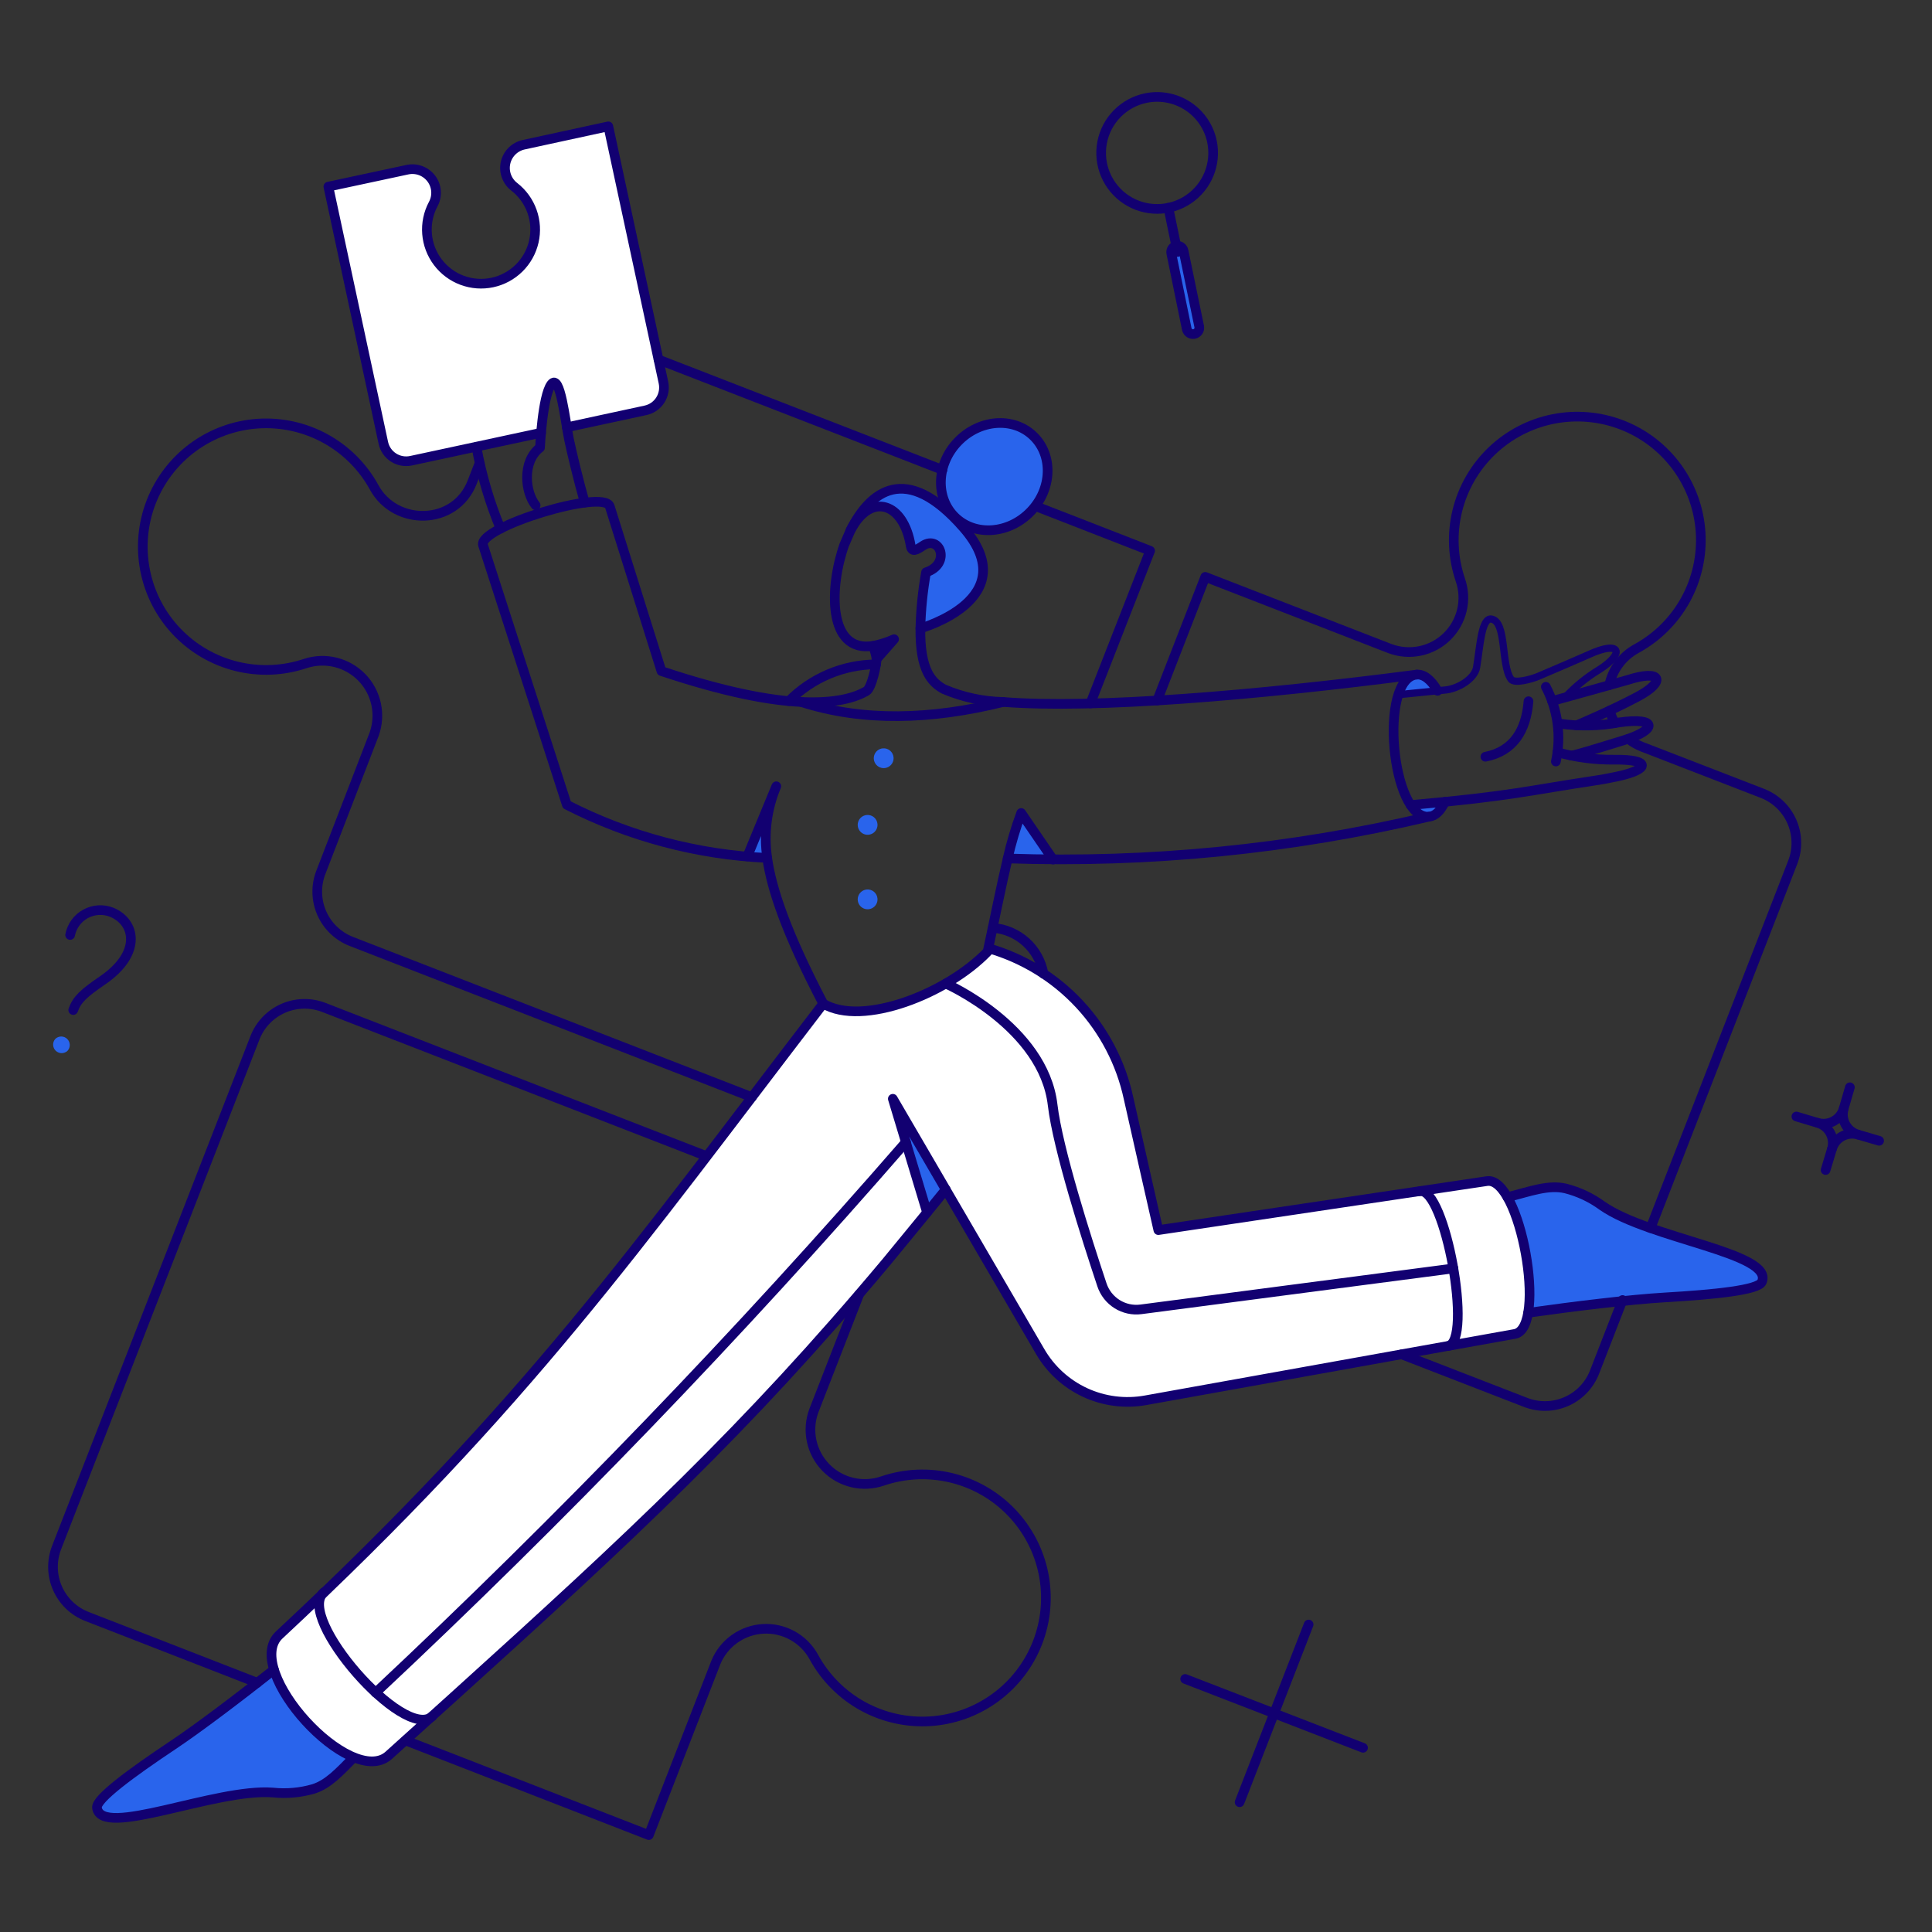 <svg xmlns="http://www.w3.org/2000/svg" fill="none" viewBox="-0.5 -0.5 200 200" height="200" width="200" id="Bring-Solutions-To-Problems--Streamline-Bangalore.svg"><rect x="-0.5" y="-0.5" width="200" height="200" fill="#333333" stroke="none"/><desc>Bring Solutions To Problems Streamline Illustration: https://streamlinehq.com</desc><g id="Bring-Solutions-To-Problems--Streamline-Bangalore.svg"><g id="color 2"><path id="Vector" fill="#ffffff" d="m153.4 121.772 -33.99 5.067c-1.64 -7.343 -2.511 -11.003 -3.085 -13.631 -2.398 -10.921 -11.887 -14.668 -14.515 -15.498 -0.33 1.98 -11.864 8.839 -17.099 5.703C65.549 128.432 53.73 144.782 28.405 168.752c-3.894 3.611 7.449 16.012 11.362 12.457 24.372 -21.838 37.328 -33.79 55.71 -56.164l-3.553 -11.797 15.237 26.179c1.083 1.857 2.709 3.336 4.66 4.24 1.951 0.902 4.131 1.184 6.248 0.808l38.187 -6.881c3.423 -0.558 0.65 -16.455 -2.856 -15.822Z" stroke-width="1"></path><path id="Vector_2" fill="#ffffff" d="m68.18 39.103 -5.709 -26.522 -8.791 1.89c-0.456 0.106 -0.872 0.34 -1.201 0.673 -0.328 0.334 -0.555 0.754 -0.654 1.211 -0.099 0.458 -0.066 0.934 0.095 1.373 0.161 0.439 0.444 0.824 0.815 1.109 0.846 0.652 1.489 1.533 1.851 2.538 0.363 1.005 0.431 2.093 0.196 3.135 -0.235 1.042 -0.763 1.996 -1.521 2.748 -0.759 0.752 -1.716 1.272 -2.761 1.498 -1.044 0.226 -2.131 0.149 -3.133 -0.222 -1.002 -0.371 -1.877 -1.021 -2.522 -1.872 -0.645 -0.852 -1.033 -1.87 -1.119 -2.935 -0.086 -1.065 0.135 -2.132 0.635 -3.076 0.219 -0.413 0.316 -0.879 0.28 -1.344 -0.036 -0.466 -0.203 -0.911 -0.482 -1.286 -0.279 -0.374 -0.659 -0.661 -1.095 -0.828 -0.436 -0.167 -0.911 -0.206 -1.368 -0.114l-8.205 1.758L39.203 45.361c0.135 0.627 0.514 1.174 1.053 1.521 0.539 0.347 1.194 0.467 1.82 0.331l13.478 -2.892c0.126 -1.367 0.372 -4.163 1.021 -5.029 0.737 -0.982 1.267 2.288 1.626 4.443l8.129 -1.758c0.626 -0.136 1.172 -0.516 1.519 -1.054 0.347 -0.539 0.466 -1.193 0.331 -1.819Z" stroke-width="1"></path></g><g id="color 1"><path id="Vector_3" fill="#2964ec" d="M92.056 65.683 90.246 67.744c-0.068 -0.474 -0.194 -0.937 -0.374 -1.38 0.748 -0.159 1.479 -0.386 2.184 -0.681Z" stroke-width="1"></path><path id="Vector_4" fill="#2964ec" d="M105.213 83.662c-0.569 1.537 -1.037 3.109 -1.399 4.707 2.344 0.094 2.495 0.15 4.726 0.15l-3.327 -4.858Z" stroke-width="1"></path><path id="Vector_5" fill="#2964ec" d="M97.41 122.642c-0.643 0.813 -1.304 1.607 -1.928 2.401l-3.553 -11.797 5.481 9.396Z" stroke-width="1"></path><path id="Vector_6" fill="#2964ec" d="M99.239 54.133c-6.008 -6.881 -9.678 -3.705 -11.679 0.227 2.117 -4.008 5.463 -2.798 6.219 1.626 0.076 0.51 0.359 0.473 0.416 0.435 0.303 -0.08 0.586 -0.222 0.832 -0.416 1.758 -1.229 2.968 1.853 0.34 2.741 -0.341 1.91 -0.537 3.844 -0.586 5.784 0 0 10.905 -3.039 4.459 -10.397Z" stroke-width="1"></path><path id="Vector_7" fill="#2964ec" d="M106.196 52.45c-2.231 2.325 -5.723 2.604 -7.808 0.605 -2.085 -1.999 -1.966 -5.501 0.265 -7.827 2.231 -2.325 5.723 -2.604 7.808 -0.605 2.085 1.999 1.966 5.501 -0.265 7.827Z" stroke-width="1"></path><path id="Vector_8" fill="#2964ec" d="M27.86 172.36C16.372 181.389 9.353 185.128 9.539 186.632c0.398 3.233 12.269 -2.061 18.223 -1.569 1.41 0.148 2.836 0.02 4.197 -0.378 1.531 -0.473 2.687 -1.758 4.159 -3.252 -3.781 -1.898 -6.724 -5.131 -8.259 -9.073Z" stroke-width="1"></path><path id="Vector_9" fill="#2964ec" d="M165.369 124.324c-4.188 -2.903 -5.97 -1.89 -9.811 -0.889 1.798 3.716 2.537 7.857 2.136 11.966 4.858 -0.68 10.605 -1.38 14.159 -1.592 5.161 -0.298 9.678 -0.755 10.039 -1.607 1.288 -2.982 -11.647 -4.439 -16.523 -7.878Z" stroke-width="1"></path><path id="Vector_10" fill="#2964ec" d="m148.314 71.012 -4.007 0.398c0.907 -2.608 2.627 -2.799 4.007 -0.398Z" stroke-width="1"></path><path id="Vector_11" fill="#2964ec" d="M149.071 82.508c-0.889 1.966 -2.306 2.042 -3.516 0.284l3.516 -0.284Z" stroke-width="1"></path><path id="Vector_12" fill="#2964ec" d="M123.134 34.095c-0.085 0.018 -0.172 0.019 -0.257 0.003 -0.085 -0.016 -0.166 -0.049 -0.238 -0.096 -0.073 -0.048 -0.134 -0.109 -0.182 -0.181 -0.049 -0.072 -0.082 -0.152 -0.099 -0.237l-1.607 -7.861c-0.035 -0.168 -0.002 -0.343 0.092 -0.487 0.095 -0.144 0.242 -0.244 0.409 -0.279 0.168 -0.035 0.343 -0.002 0.488 0.092 0.143 0.094 0.244 0.241 0.279 0.409l1.607 7.861c0.022 0.083 0.027 0.17 0.014 0.256 -0.013 0.085 -0.044 0.167 -0.091 0.24 -0.046 0.073 -0.106 0.135 -0.178 0.183 -0.072 0.048 -0.152 0.081 -0.237 0.097Z" stroke-width="1"></path><path id="Vector_13" fill="#2964ec" d="m79.844 80.901 -2.985 7.277c0.681 0.057 1.38 0.095 2.061 0.132 -0.379 -2.508 -0.059 -5.072 0.924 -7.41Z" stroke-width="1"></path><path id="Vector_14" fill="#2964ec" d="M6.495 108.274c-0.165 0.158 -0.385 0.247 -0.614 0.247 -0.229 -0.001 -0.448 -0.09 -0.613 -0.249 -0.164 -0.159 -0.26 -0.376 -0.268 -0.605 -0.008 -0.229 0.074 -0.451 0.227 -0.621 0.165 -0.158 0.385 -0.247 0.614 -0.247 0.229 0.001 0.448 0.09 0.613 0.249 0.164 0.159 0.26 0.376 0.268 0.605 0.008 0.229 -0.074 0.451 -0.227 0.621Z" stroke-width="1"></path><path id="Vector_15" fill="#2964ec" d="M92 77.896c0.019 0.202 -0.023 0.405 -0.12 0.583 -0.097 0.178 -0.244 0.324 -0.423 0.418 -0.179 0.094 -0.383 0.134 -0.584 0.113 -0.202 -0.021 -0.392 -0.101 -0.548 -0.231 -0.156 -0.13 -0.27 -0.302 -0.328 -0.497 -0.058 -0.194 -0.057 -0.401 0.003 -0.595 0.06 -0.194 0.176 -0.365 0.333 -0.493 0.157 -0.128 0.349 -0.206 0.551 -0.225 0.134 -0.013 0.27 0.001 0.398 0.04 0.129 0.04 0.249 0.104 0.352 0.191 0.104 0.086 0.189 0.192 0.252 0.311 0.063 0.119 0.101 0.25 0.113 0.384Z" stroke-width="1"></path><path id="Vector_16" fill="#2964ec" d="M90.336 84.796c0.019 0.202 -0.023 0.405 -0.12 0.583 -0.097 0.178 -0.244 0.324 -0.423 0.418 -0.179 0.094 -0.383 0.134 -0.584 0.113 -0.202 -0.021 -0.392 -0.101 -0.548 -0.231 -0.156 -0.13 -0.27 -0.302 -0.328 -0.497 -0.058 -0.194 -0.057 -0.401 0.003 -0.595 0.06 -0.194 0.176 -0.365 0.333 -0.493 0.157 -0.128 0.349 -0.206 0.551 -0.225 0.134 -0.013 0.27 0 0.399 0.04 0.129 0.04 0.249 0.104 0.352 0.19 0.104 0.086 0.189 0.192 0.252 0.311 0.063 0.119 0.101 0.25 0.113 0.384Z" stroke-width="1"></path><path id="Vector_17" fill="#2964ec" d="M90.336 92.508c0.019 0.202 -0.023 0.405 -0.12 0.583 -0.097 0.178 -0.244 0.324 -0.423 0.418 -0.179 0.094 -0.383 0.134 -0.584 0.113 -0.202 -0.021 -0.392 -0.101 -0.548 -0.231 -0.156 -0.13 -0.27 -0.302 -0.328 -0.497 -0.058 -0.194 -0.057 -0.401 0.003 -0.595 0.06 -0.194 0.176 -0.365 0.333 -0.493 0.157 -0.128 0.349 -0.206 0.551 -0.225 0.134 -0.013 0.27 0.001 0.398 0.04s0.249 0.104 0.352 0.19c0.104 0.086 0.189 0.192 0.252 0.311 0.063 0.119 0.101 0.25 0.113 0.384Z" stroke-width="1"></path></g><g id="outlines"><path id="Vector_18" stroke="#120071" stroke-linecap="round" stroke-linejoin="round" d="M41.492 179.675 66.665 189.468l6.937 -17.864c0.404 -0.984 1.078 -1.833 1.944 -2.45 0.866 -0.617 1.89 -0.975 2.951 -1.035 1.062 -0.06 2.119 0.183 3.048 0.699 0.93 0.516 1.694 1.286 2.205 2.218 1.165 2.14 2.918 3.902 5.051 5.08 2.133 1.177 4.559 1.721 6.991 1.567 2.432 -0.155 4.769 -1.001 6.736 -2.439 1.968 -1.438 3.483 -3.408 4.369 -5.677 0.886 -2.271 1.104 -4.747 0.63 -7.137 -0.475 -2.39 -1.622 -4.595 -3.306 -6.355 -1.686 -1.761 -3.839 -3.003 -6.206 -3.581 -2.367 -0.578 -4.851 -0.468 -7.157 0.318 -1.008 0.347 -2.094 0.401 -3.131 0.155 -1.037 -0.246 -1.983 -0.781 -2.728 -1.543 -0.745 -0.763 -1.258 -1.721 -1.479 -2.764 -0.221 -1.043 -0.142 -2.127 0.23 -3.126l4.688 -12.04" stroke-width="1"></path><path id="Vector_19" stroke="#120071" stroke-linecap="round" stroke-linejoin="round" d="m26.137 173.702 -17.637 -6.865c-0.675 -0.263 -1.291 -0.656 -1.814 -1.156 -0.523 -0.501 -0.942 -1.1 -1.234 -1.763 -0.291 -0.663 -0.449 -1.377 -0.465 -2.101 -0.015 -0.723 0.112 -1.444 0.375 -2.118l20.53 -52.765c0.263 -0.676 0.656 -1.294 1.157 -1.817 0.501 -0.523 1.101 -0.943 1.765 -1.235 0.664 -0.292 1.378 -0.449 2.103 -0.464 0.725 -0.015 1.445 0.113 2.121 0.377l39.601 15.388" stroke-width="1"></path><path id="Vector_20" stroke="#120071" stroke-linecap="round" stroke-linejoin="round" d="M166.141 73.056c0.117 0.451 0.296 0.883 0.529 1.286" stroke-width="1"></path><path id="Vector_21" stroke="#120071" stroke-linecap="round" stroke-linejoin="round" d="M166.088 70.429c0.167 -0.796 0.505 -1.547 0.991 -2.2 0.486 -0.653 1.107 -1.192 1.822 -1.581 2.139 -1.166 3.902 -2.918 5.079 -5.051 1.177 -2.133 1.72 -4.559 1.566 -6.99 -0.155 -2.432 -1.001 -4.769 -2.439 -6.736 -1.438 -1.967 -3.408 -3.483 -5.677 -4.368 -2.271 -0.885 -4.746 -1.104 -7.136 -0.63 -2.39 0.474 -4.595 1.621 -6.355 3.306 -1.76 1.685 -3.002 3.838 -3.58 6.205 -0.577 2.367 -0.468 4.85 0.318 7.156 0.348 1.008 0.402 2.094 0.157 3.131 -0.246 1.037 -0.781 1.984 -1.544 2.729 -0.763 0.745 -1.721 1.258 -2.765 1.478 -1.043 0.221 -2.127 0.141 -3.126 -0.231l-19.131 -7.429 -4.975 12.798" stroke-width="1"></path><path id="Vector_22" stroke="#120071" stroke-linecap="round" stroke-linejoin="round" d="m144.59 139.698 12.835 4.975c0.676 0.264 1.396 0.392 2.12 0.377 0.724 -0.015 1.44 -0.173 2.103 -0.465 0.664 -0.292 1.263 -0.71 1.764 -1.234 0.501 -0.524 0.895 -1.141 1.157 -1.817l2.897 -7.455m0.6 -58.086c0.432 0.337 0.909 0.61 1.418 0.813l12.458 4.821c0.676 0.262 1.293 0.656 1.816 1.157s0.943 1.101 1.235 1.765c0.292 0.664 0.449 1.378 0.464 2.103 0.015 0.725 -0.113 1.445 -0.377 2.12l-14.715 37.853" stroke-width="1"></path><path id="Vector_23" stroke="#120071" stroke-linecap="round" stroke-linejoin="round" d="M102.286 95.552c1.276 0.098 2.483 0.617 3.43 1.476s1.582 2.009 1.804 3.269" stroke-width="1"></path><path id="Vector_24" stroke="#120071" stroke-linecap="round" stroke-linejoin="round" d="M81.167 72.073c2.386 -2.408 5.628 -3.774 9.018 -3.8" stroke-width="1"></path><path id="Vector_25" stroke="#120071" stroke-linecap="round" stroke-linejoin="round" d="M97.065 48.14 67.67 36.722" stroke-width="1"></path><path id="Vector_26" stroke="#120071" stroke-linecap="round" stroke-linejoin="round" d="m112.378 72.319 6.181 -15.804 -11.796 -4.594" stroke-width="1"></path><path id="Vector_27" stroke="#120071" stroke-linecap="round" stroke-linejoin="round" d="M77.329 113.076 35.854 96.951c-1.362 -0.534 -2.457 -1.585 -3.046 -2.925 -0.588 -1.339 -0.621 -2.857 -0.093 -4.221l5.52 -14.31c0.356 -1 0.425 -2.08 0.199 -3.117 -0.226 -1.037 -0.738 -1.991 -1.477 -2.752 -0.74 -0.761 -1.678 -1.3 -2.708 -1.556 -1.03 -0.256 -2.112 -0.218 -3.122 0.109 -2.301 0.777 -4.776 0.882 -7.134 0.301 -2.358 -0.581 -4.502 -1.822 -6.179 -3.579 -1.677 -1.757 -2.818 -3.955 -3.289 -6.338 -0.471 -2.383 -0.253 -4.85 0.63 -7.113 0.883 -2.263 2.392 -4.227 4.352 -5.661 1.96 -1.434 4.288 -2.28 6.712 -2.437 2.424 -0.157 4.842 0.381 6.97 1.55 2.129 1.17 3.879 2.922 5.046 5.052 2.198 4.037 8.402 3.98 10.149 -0.548l0.756 -1.947" stroke-width="1"></path><path id="Vector_28" stroke="#120071" stroke-linecap="round" stroke-linejoin="round" d="M89.867 66.367c0.753 -0.151 1.487 -0.385 2.189 -0.697L90.246 67.725" stroke-width="1"></path><path id="Vector_29" stroke="#120071" stroke-linecap="round" stroke-linejoin="round" d="M103.361 72.167c-2.113 -0.045 -4.199 -0.494 -6.144 -1.323 -1.264 -0.686 -2.494 -1.928 -2.439 -6.314 0.05 -1.94 0.246 -3.873 0.586 -5.784 2.628 -0.87 1.442 -3.936 -0.34 -2.741 -0.656 0.44 -1.131 0.713 -1.248 0 -0.72 -4.449 -4.101 -5.634 -6.219 -1.626l-0.662 1.531c-1.532 4.312 -1.761 11.199 2.972 10.453 0.185 0.435 0.311 0.893 0.374 1.361 0.025 0.473 -0.493 3.005 -1.059 3.327 -1.155 0.659 -3.157 1.286 -6.749 1.115" stroke-width="1"></path><path id="Vector_30" stroke="#120071" stroke-linecap="round" stroke-linejoin="round" d="M145.525 82.839c10.337 -0.904 12.345 -1.528 19.005 -2.523 0.681 -0.095 1.476 -0.244 2.382 -0.435 3.348 -0.708 3.592 -1.791 -0.321 -1.739 -1.987 0.026 -3.967 -0.235 -5.879 -0.775" stroke-width="1"></path><path id="Vector_31" stroke="#120071" stroke-linecap="round" stroke-linejoin="round" d="M162.133 77.709c0.019 0.095 2.496 -0.661 5.501 -1.592 3.365 -1.039 3.572 -2.407 -0.51 -1.834 -2.058 0.391 -4.168 0.43 -6.239 0.113" stroke-width="1"></path><path id="Vector_32" stroke="#120071" stroke-linecap="round" stroke-linejoin="round" d="M160.168 72.073s7.39 -2.046 7.845 -2.189c3.482 -1.127 4.008 0.133 1.04 1.72 -2.722 1.456 -6.352 2.985 -6.352 2.985" stroke-width="1"></path><path id="Vector_33" fill="#120071" d="M144.21 71.046c-0.205 0.021 -0.354 0.204 -0.333 0.409 0.021 0.205 0.204 0.354 0.409 0.334l-0.076 -0.742Zm4.804 -0.107v0.373c0.009 0 0.017 -0 0.026 -0.001l-0.026 -0.372Zm3.346 -2.363 0.368 0.062 -0.368 -0.062Zm1.531 -4.991 0.059 -0.369 -0.001 0 -0.058 0.369Zm2.023 6.22 0.304 -0.216 0 -0 -0.304 0.216Zm2.817 -0.284 0.143 0.344 0.001 -0 -0.144 -0.344Zm5.217 -2.25 -0.156 -0.339 -0.001 0 0.157 0.338Zm1.134 1.531 0.193 0.319 0.008 -0.005 -0.201 -0.314Zm-3.84 2.643c-0.14 0.151 -0.132 0.387 0.018 0.527 0.15 0.141 0.387 0.133 0.527 -0.018l-0.545 -0.509Zm-16.995 -0.028 0.038 0.371c0 -0 0 -0 0.001 -0 0 -0 0.001 -0 0.002 -0 0.003 -0 0.006 -0 0.01 -0.001l0.04 -0.004c0.035 -0.003 0.086 -0.009 0.15 -0.015 0.129 -0.013 0.314 -0.032 0.536 -0.054 0.444 -0.045 1.036 -0.105 1.629 -0.164 0.594 -0.06 1.188 -0.12 1.637 -0.164 0.224 -0.022 0.412 -0.041 0.544 -0.054 0.067 -0.006 0.118 -0.012 0.155 -0.015 0.018 -0.002 0.031 -0.003 0.041 -0.004 0.023 -0.002 0.004 0 -0.017 0v-0.746c-0.01 0 -0.018 0 -0.019 0 -0.004 0 -0.006 0 -0.008 0 -0.003 0 -0.006 0 -0.008 0.001 -0.005 0 -0.01 0.001 -0.016 0.001 -0.011 0.001 -0.026 0.002 -0.045 0.004 -0.037 0.004 -0.091 0.009 -0.156 0.015 -0.133 0.013 -0.321 0.032 -0.546 0.054 -0.449 0.045 -1.043 0.105 -1.637 0.165 -0.593 0.06 -1.185 0.12 -1.63 0.164 -0.222 0.022 -0.406 0.041 -0.535 0.054 -0.065 0.007 -0.116 0.012 -0.15 0.015 -0.018 0.002 -0.031 0.003 -0.04 0.004l-0.01 0.001c-0.001 0 -0.002 0 -0.003 0 0 0 0 0 -0.001 0l0.038 0.371Zm4.792 -0.106c0.764 -0.052 1.612 -0.367 2.296 -0.825 0.675 -0.452 1.266 -1.095 1.392 -1.849l-0.736 -0.123c-0.077 0.458 -0.469 0.948 -1.071 1.352 -0.593 0.397 -1.317 0.659 -1.933 0.701l0.052 0.744Zm3.688 -2.674c0.089 -0.527 0.163 -1.118 0.242 -1.691 0.079 -0.578 0.16 -1.141 0.262 -1.631 0.102 -0.498 0.22 -0.885 0.356 -1.131 0.139 -0.251 0.222 -0.234 0.246 -0.231l0.115 -0.737c-0.497 -0.078 -0.822 0.261 -1.013 0.606 -0.194 0.35 -0.329 0.831 -0.436 1.341 -0.107 0.518 -0.192 1.104 -0.271 1.682 -0.079 0.583 -0.152 1.156 -0.238 1.668l0.736 0.123Zm1.104 -4.684c0.198 0.032 0.387 0.195 0.555 0.636 0.165 0.433 0.266 1.024 0.352 1.694 0.085 0.652 0.157 1.383 0.273 2.027 0.114 0.638 0.283 1.268 0.597 1.71l0.609 -0.432c-0.212 -0.297 -0.358 -0.783 -0.472 -1.41 -0.111 -0.621 -0.178 -1.305 -0.267 -1.991 -0.087 -0.667 -0.195 -1.339 -0.395 -1.864 -0.197 -0.518 -0.531 -1.011 -1.135 -1.107l-0.117 0.737Zm1.777 6.067c0.19 0.268 0.516 0.344 0.769 0.366 0.274 0.023 0.586 -0.007 0.888 -0.059 0.604 -0.104 1.245 -0.311 1.608 -0.462l-0.287 -0.689c-0.317 0.132 -0.904 0.322 -1.449 0.416 -0.273 0.047 -0.514 0.066 -0.697 0.051 -0.202 -0.017 -0.234 -0.068 -0.224 -0.054l-0.609 0.432Zm3.266 -0.156c1.115 -0.468 4.863 -2.085 5.23 -2.255l-0.314 -0.677c-0.353 0.164 -4.086 1.775 -5.204 2.244l0.289 0.688Zm5.229 -2.255c0.821 -0.379 1.438 -0.565 1.856 -0.62 0.21 -0.027 0.348 -0.018 0.429 0.002 0.079 0.02 0.066 0.038 0.049 0.007 -0.016 -0.03 0.006 -0.028 -0.02 0.05 -0.026 0.078 -0.089 0.195 -0.212 0.347 -0.246 0.302 -0.681 0.681 -1.324 1.092l0.402 0.629c0.682 -0.435 1.187 -0.864 1.501 -1.25 0.156 -0.192 0.278 -0.389 0.341 -0.584 0.065 -0.195 0.083 -0.426 -0.032 -0.638 -0.115 -0.214 -0.319 -0.326 -0.526 -0.377 -0.204 -0.051 -0.444 -0.051 -0.704 -0.018 -0.523 0.068 -1.217 0.288 -2.072 0.682l0.312 0.678Zm0.785 0.873c-1.346 0.815 -2.573 1.812 -3.647 2.962l0.545 0.509c1.027 -1.1 2.201 -2.053 3.487 -2.833l-0.386 -0.638Z" stroke-width="1"></path><path id="Vector_34" stroke="#120071" stroke-linecap="round" stroke-linejoin="round" d="M159.525 70.598c1.246 2.375 1.613 5.113 1.039 7.732" stroke-width="1"></path><path id="Vector_35" stroke="#120071" stroke-linecap="round" stroke-linejoin="round" d="M157.729 72.092c-0.246 3.063 -1.592 5.18 -4.462 5.747" stroke-width="1"></path><path id="Vector_36" stroke="#120071" stroke-linecap="round" stroke-linejoin="round" d="M103.814 88.369c0.362 -1.598 0.83 -3.171 1.399 -4.707l3.301 4.821" stroke-width="1"></path><path id="Vector_37" stroke="#120071" stroke-linecap="round" stroke-linejoin="round" d="m95.47 125.018 -3.546 -11.772 5.481 9.396" stroke-width="1"></path><path id="Vector_38" stroke="#120071" stroke-linecap="round" stroke-linejoin="round" d="M84.721 103.397c-19.509 25.445 -30.546 41.342 -56.317 65.352 -3.881 3.619 7.418 16.001 11.343 12.457l6.766 -6.105C64.874 158.504 76.724 147.501 91.242 130.166c0 0 5.519 -6.711 6.162 -7.524l9.774 16.768c1.08 1.86 2.705 3.342 4.657 4.246 1.952 0.902 4.134 1.183 6.251 0.802l38.208 -6.865c3.422 -0.57 0.588 -16.431 -2.892 -15.821l-33.99 5.067s-2.644 -11.641 -3.085 -13.649c-0.786 -3.654 -2.548 -7.027 -5.097 -9.76 -2.55 -2.733 -5.792 -4.724 -9.383 -5.762" stroke-width="1"></path><path id="Vector_39" stroke="#120071" stroke-linecap="round" stroke-linejoin="round" d="M87.56 54.36c2.004 -3.932 5.671 -7.107 11.682 -0.227 6.427 7.354 -4.462 10.416 -4.462 10.416" stroke-width="1"></path><path id="Vector_40" stroke="#120071" stroke-linecap="round" stroke-linejoin="round" d="M106.196 52.45c-2.231 2.325 -5.723 2.604 -7.808 0.605 -2.085 -1.999 -1.966 -5.501 0.265 -7.827 2.231 -2.325 5.723 -2.604 7.808 -0.605 2.085 1.999 1.966 5.501 -0.265 7.827Z" stroke-width="1"></path><path id="Vector_41" stroke="#120071" stroke-linecap="round" stroke-linejoin="round" d="M36.118 181.433c-1.475 1.492 -2.631 2.77 -4.159 3.252 -1.361 0.397 -2.787 0.525 -4.197 0.378 -5.956 -0.475 -17.822 4.801 -18.223 1.569 -0.112 -0.907 3.535 -3.592 7.846 -6.468 2.722 -1.815 6.844 -4.952 10.472 -7.807" stroke-width="1"></path><path id="Vector_42" stroke="#120071" stroke-linecap="round" stroke-linejoin="round" d="M155.555 123.436c2.401 -0.624 4.253 -1.32 6.011 -0.907 1.37 0.348 2.66 0.956 3.8 1.791 4.891 3.421 17.798 4.891 16.523 7.882 -0.362 0.85 -4.876 1.305 -10.039 1.607 -3.554 0.209 -9.301 0.907 -14.159 1.592" stroke-width="1"></path><path id="Vector_43" stroke="#120071" stroke-linecap="round" stroke-linejoin="round" d="M146.156 69.333c0.708 -0.059 1.477 0.497 2.158 1.68" stroke-width="1"></path><path id="Vector_44" stroke="#120071" stroke-linecap="round" stroke-linejoin="round" d="M149.071 82.508c-0.416 0.907 -0.983 1.475 -1.626 1.531" stroke-width="1"></path><path id="Vector_45" stroke="#120071" stroke-linecap="round" stroke-linejoin="round" d="M123.645 33.32c0.028 0.168 -0.01 0.34 -0.105 0.48 -0.097 0.14 -0.244 0.238 -0.41 0.272 -0.166 0.034 -0.339 0.003 -0.484 -0.088 -0.143 -0.091 -0.246 -0.234 -0.287 -0.399l-1.607 -7.861c-0.035 -0.168 -0.002 -0.343 0.092 -0.487 0.095 -0.144 0.242 -0.244 0.41 -0.279 0.167 -0.035 0.342 -0.002 0.487 0.092 0.143 0.094 0.244 0.241 0.279 0.409l1.626 7.861Z" stroke-width="1"></path><path id="Vector_46" stroke="#120071" stroke-linecap="round" stroke-linejoin="round" d="m120.45 21.012 0.945 4.575" stroke-width="1"></path><path id="Vector_47" stroke="#120071" stroke-linecap="round" stroke-linejoin="round" d="M118.124 9.651c-1.123 0.23 -2.153 0.788 -2.959 1.603 -0.807 0.815 -1.353 1.851 -1.57 2.977 -0.218 1.126 -0.097 2.291 0.348 3.348 0.445 1.057 1.193 1.958 2.15 2.59 0.956 0.632 2.08 0.966 3.226 0.959 1.147 -0.006 2.266 -0.352 3.216 -0.995 0.95 -0.642 1.688 -1.552 2.121 -2.613 0.433 -1.062 0.541 -2.228 0.311 -3.351 -0.152 -0.746 -0.451 -1.455 -0.877 -2.086 -0.427 -0.631 -0.973 -1.172 -1.609 -1.591 -0.636 -0.42 -1.347 -0.71 -2.095 -0.854 -0.747 -0.144 -1.516 -0.14 -2.263 0.013Z" stroke-width="1"></path><path id="Vector_48" stroke="#120071" stroke-linecap="round" stroke-linejoin="round" d="m187.673 115.741 -2.212 -0.662" stroke-width="1"></path><path id="Vector_49" stroke="#120071" stroke-linecap="round" stroke-linejoin="round" d="m190.357 114.267 0.643 -2.212" stroke-width="1"></path><path id="Vector_50" stroke="#120071" stroke-linecap="round" stroke-linejoin="round" d="m188.486 120.619 0.662 -2.193" stroke-width="1"></path><path id="Vector_51" stroke="#120071" stroke-linecap="round" stroke-linejoin="round" d="m191.832 116.951 2.193 0.643" stroke-width="1"></path><path id="Vector_52" stroke="#120071" stroke-linecap="round" stroke-linejoin="round" d="M191.836 116.951c-0.551 -0.162 -1.015 -0.535 -1.292 -1.039s-0.342 -1.095 -0.183 -1.648c-0.162 0.551 -0.535 1.015 -1.039 1.292s-1.095 0.342 -1.648 0.183c0.551 0.162 1.015 0.535 1.292 1.039s0.342 1.095 0.183 1.648c0.162 -0.551 0.535 -1.015 1.039 -1.292s1.095 -0.342 1.648 -0.183v0Z" stroke-width="1"></path><path id="Vector_53" stroke="#120071" stroke-linecap="round" stroke-linejoin="round" d="M51.317 54.227c-1.135 -2.725 -1.972 -5.564 -2.495 -8.469" stroke-width="1"></path><path id="Vector_54" stroke="#120071" stroke-linecap="round" stroke-linejoin="round" d="m55.514 44.302 -13.459 2.892c-0.627 0.135 -1.282 0.016 -1.82 -0.331 -0.539 -0.347 -0.918 -0.895 -1.053 -1.521l-5.69 -26.523 8.205 -1.758c0.458 -0.094 0.933 -0.056 1.37 0.111 0.437 0.167 0.816 0.455 1.095 0.831 0.278 0.376 0.443 0.823 0.476 1.289 0.032 0.466 -0.069 0.932 -0.293 1.342 -0.501 0.943 -0.722 2.009 -0.637 3.073 0.084 1.064 0.471 2.082 1.114 2.934 0.643 0.852 1.516 1.503 2.516 1.875 1 0.373 2.086 0.452 3.13 0.229 1.044 -0.223 2.002 -0.74 2.763 -1.489 0.76 -0.749 1.291 -1.7 1.529 -2.741 0.238 -1.04 0.175 -2.128 -0.184 -3.133 -0.358 -1.006 -0.996 -1.888 -1.839 -2.543 -0.37 -0.284 -0.651 -0.668 -0.811 -1.106 -0.16 -0.438 -0.193 -0.912 -0.094 -1.368 0.099 -0.456 0.326 -0.874 0.653 -1.206 0.328 -0.332 0.743 -0.564 1.197 -0.669l8.791 -1.909L68.18 39.103c0.135 0.627 0.016 1.281 -0.331 1.82 -0.347 0.539 -0.895 0.918 -1.521 1.053l-8.148 1.758" stroke-width="1"></path><path id="Vector_55" stroke="#120071" stroke-linecap="round" stroke-linejoin="round" d="M54.947 51.808c-1.078 -1.323 -1.437 -4.518 0.454 -5.97 0 0 0.252 -5.345 1.172 -6.559 0.92 -1.214 1.436 3.815 1.834 5.723 0.262 1.249 0.945 4.14 1.626 6.522" stroke-width="1"></path><path id="Vector_56" stroke="#120071" stroke-linecap="round" stroke-linejoin="round" d="m76.865 88.157 2.998 -7.263c-0.982 2.338 -1.309 4.9 -0.945 7.41" stroke-width="1"></path><path id="Vector_57" stroke="#120071" stroke-linecap="round" stroke-linejoin="round" d="M146.156 69.333c-16.559 2.154 -33.476 3.572 -42.795 2.835 -7.486 1.853 -14.518 2.061 -20.927 0 -3.308 -0.151 -7.94 -1.021 -14.461 -3.195l-5.35 -17.051c-0.567 -1.853 -13.687 2.155 -13.12 4.008l8.677 26.882c6.44 3.295 13.512 5.17 20.738 5.5 0.454 3.252 2.023 7.846 5.804 15.086 4.065 2.42 12.835 -1.04 17.015 -5.388 0.737 -3.403 1.399 -6.787 2.08 -9.641 14.665 0.497 29.331 -0.959 43.612 -4.329 -3.896 0.336 -5.242 -14.372 -1.272 -14.707Z" stroke-width="1"></path><path id="Vector_58" stroke="#120071" stroke-linecap="round" stroke-linejoin="round" d="M33.034 164.325c-2.968 2.587 8.259 15.422 11.211 12.854" stroke-width="1"></path><path id="Vector_59" stroke="#120071" stroke-linecap="round" stroke-linejoin="round" d="M146.481 122.812c2.609 -0.473 5.52 15.558 2.911 16.03" stroke-width="1"></path><path id="Vector_60" stroke="#120071" stroke-linecap="round" stroke-linejoin="round" d="M134.969 167.671 127.823 186.065" stroke-width="1"></path><path id="Vector_61" stroke="#120071" stroke-linecap="round" stroke-linejoin="round" d="m140.601 180.431 -18.412 -7.126" stroke-width="1"></path><path id="Vector_62" stroke="#120071" stroke-linecap="round" stroke-linejoin="round" d="M7.081 104.059c0.378 -1.078 1.059 -1.72 3.025 -3.063 4.162 -2.842 3.383 -6.1 0.926 -7.07 -0.434 -0.168 -0.9 -0.238 -1.364 -0.206 -0.464 0.032 -0.916 0.165 -1.324 0.39 -0.407 0.225 -0.76 0.537 -1.034 0.914 -0.274 0.377 -0.462 0.808 -0.55 1.265" stroke-width="1"></path><path id="Vector_63" stroke="#120071" stroke-linecap="round" stroke-linejoin="round" d="M38.387 174.722c19.263 -18.046 37.586 -37.07 54.897 -56.997" stroke-width="1"></path><path id="Vector_64" stroke="#120071" stroke-linecap="round" stroke-linejoin="round" d="M97.41 101.318s10.111 4.462 11.059 12.571c0.527 4.518 3.516 13.857 5.104 18.62 0.275 0.826 0.829 1.531 1.567 1.993 0.738 0.463 1.614 0.654 2.478 0.54l32.345 -4.235" stroke-width="1"></path></g></g></svg>